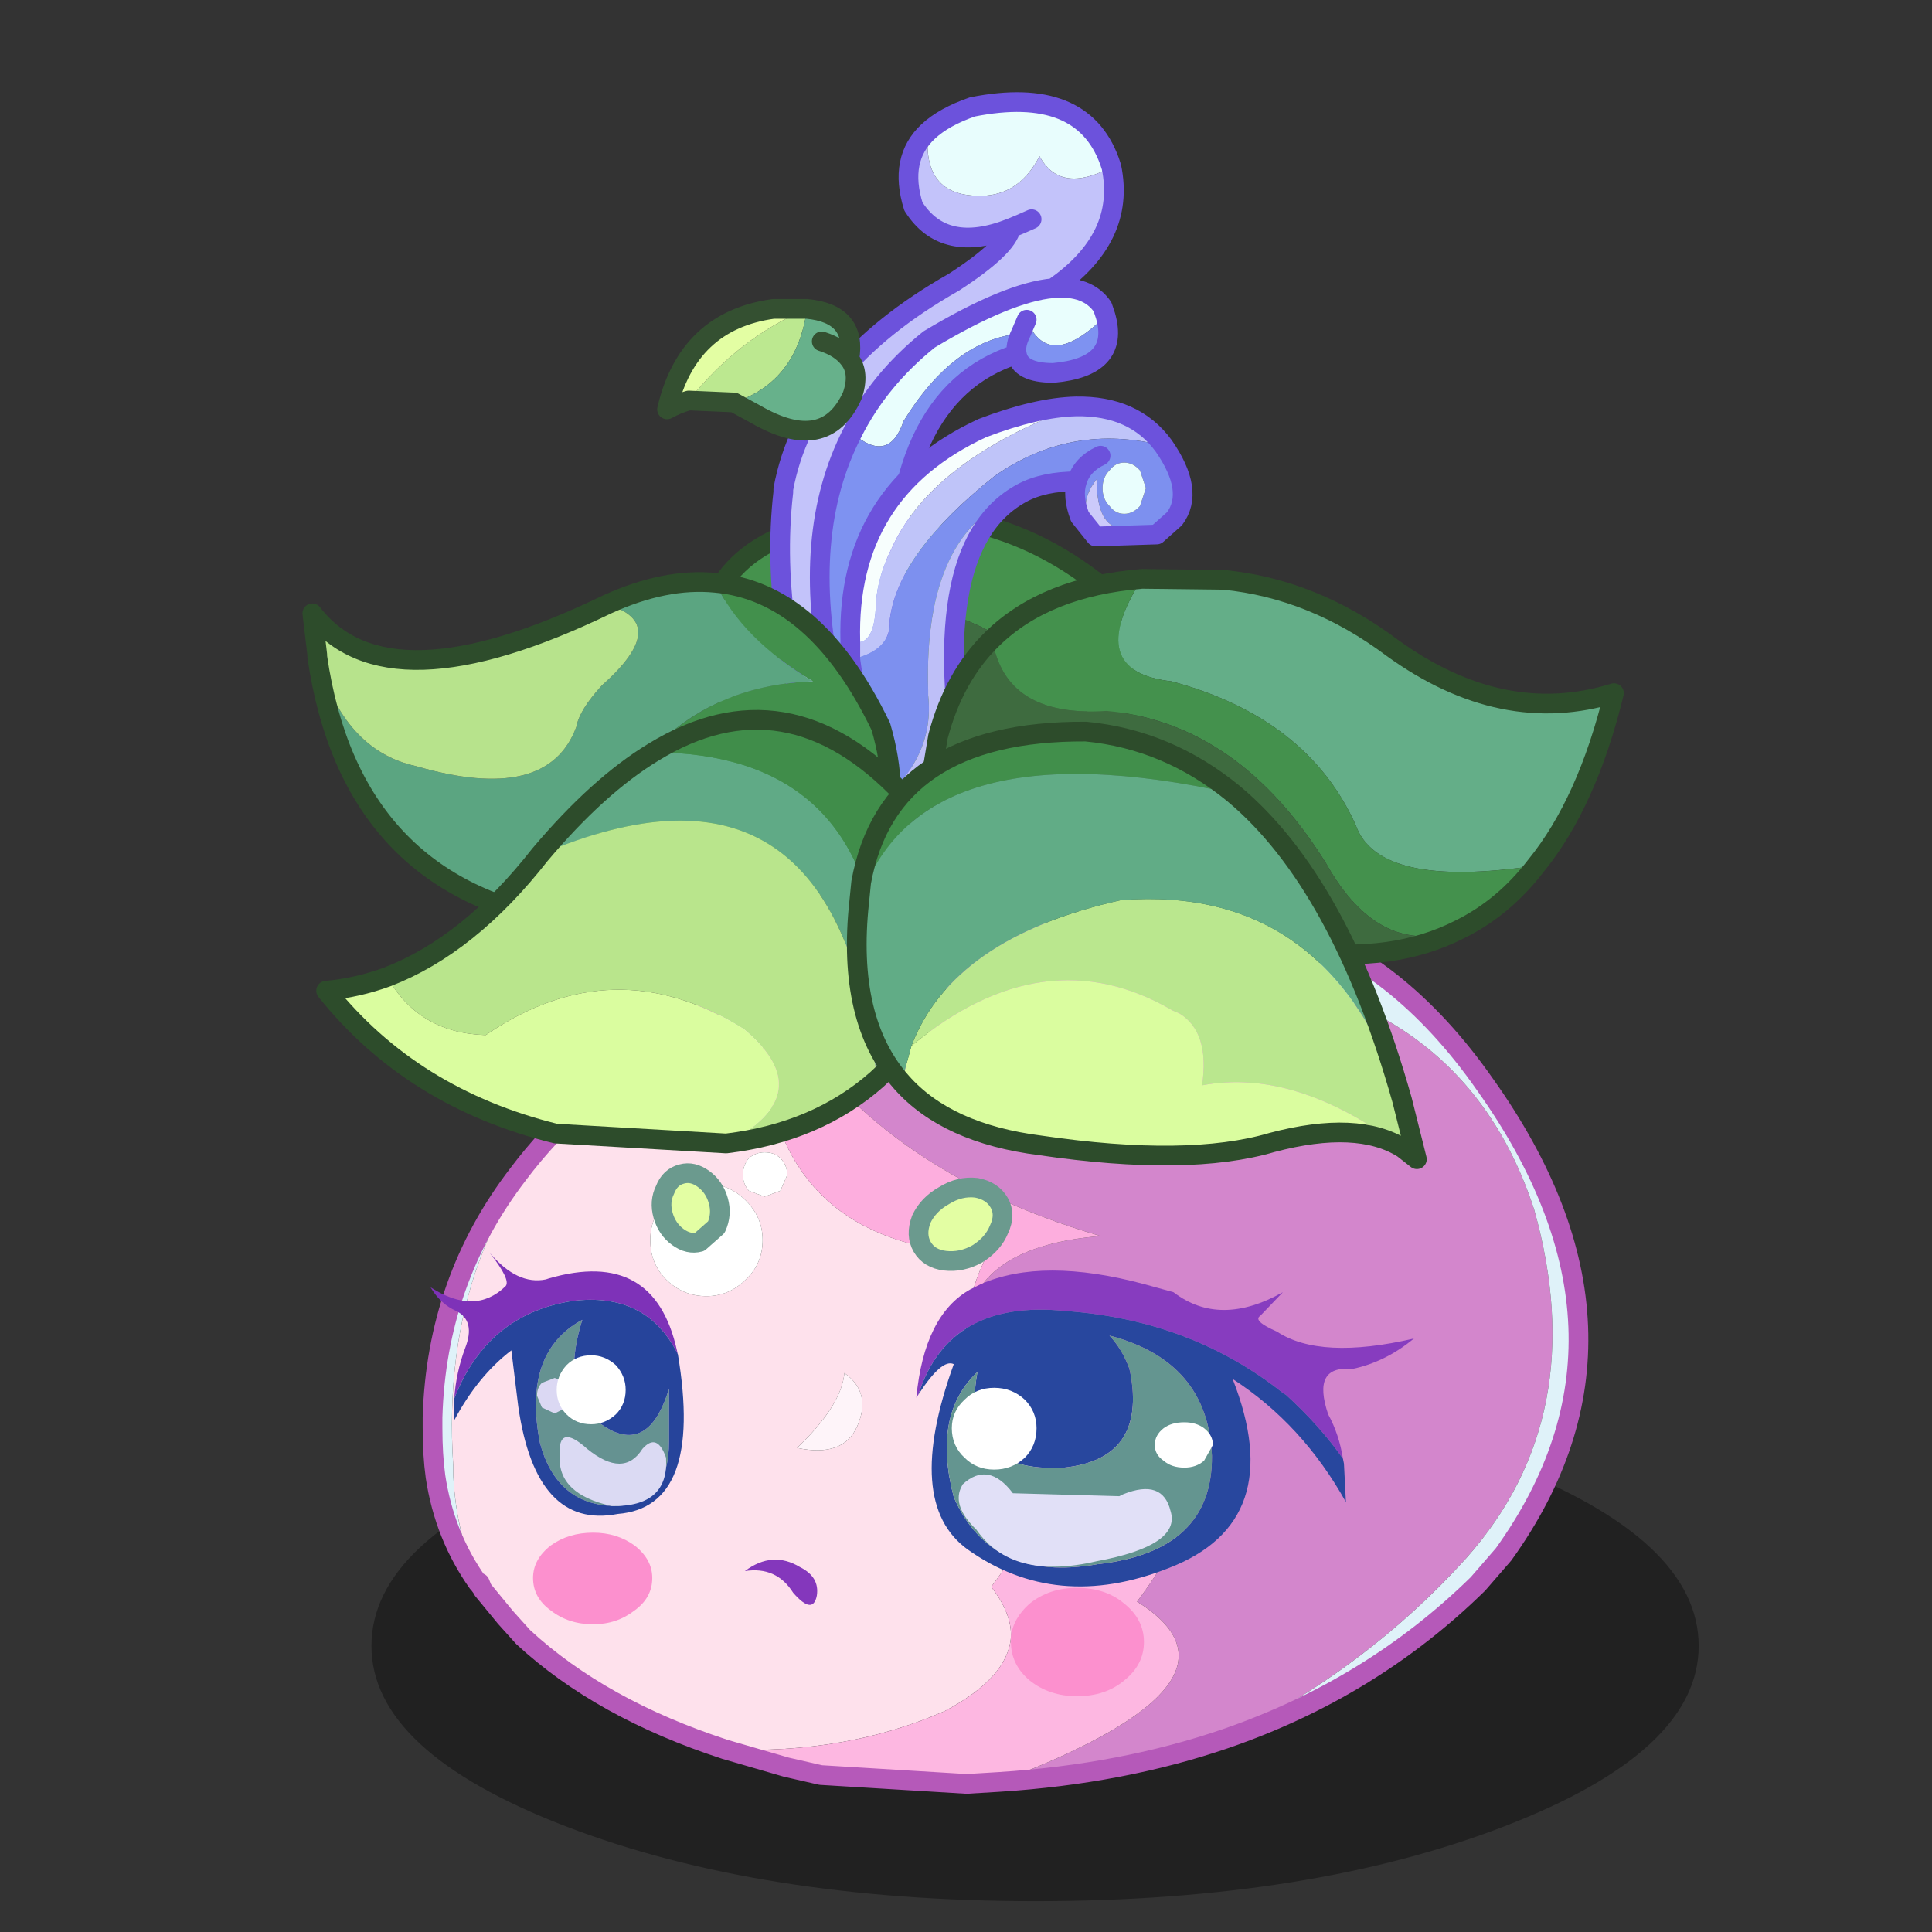 <svg xmlns:ffdec="https://www.free-decompiler.com/flash" xmlns:xlink="http://www.w3.org/1999/xlink" ffdec:objectType="frame" height="90" width="90" xmlns="http://www.w3.org/2000/svg"><rect width="100%" height="100%" fill="#333333" stroke="none"/><use ffdec:characterId="17" height="91.95" transform="translate(13.907 4.153) scale(.918)" width="72.6" xlink:href="#a"/><defs><use ffdec:characterId="1" height="25.95" width="67.35" xlink:href="#b" id="j"/><use ffdec:characterId="3" height="44.25" width="27.15" xlink:href="#c" id="k"/><use ffdec:characterId="5" height="45.5" width="59.15" xlink:href="#d" id="l"/><use ffdec:characterId="7" height="2.3" width="3.65" xlink:href="#e" id="m"/><use ffdec:characterId="9" height="29.65" width="33.05" xlink:href="#f" id="n"/><use ffdec:characterId="11" height="30.5" width="39.4" xlink:href="#g" id="o"/><use ffdec:characterId="13" height="23.4" width="15.2" xlink:href="#h" id="p"/><use ffdec:characterId="15" height="26.3" width="25.65" xlink:href="#i" id="q"/><g id="a" transform="translate(.7 .65)"><use ffdec:characterId="2" height="25.95" transform="translate(3 65.35)" width="67.35" xlink:href="#j"/><use ffdec:characterId="4" height="44.25" transform="translate(17.5 -.5)" width="27.15" xlink:href="#k"/><use ffdec:characterId="6" height="45.5" transform="translate(5.6 40.35)" width="59.15" xlink:href="#l"/><use ffdec:characterId="8" height="2.3" transform="translate(21.95 73.95)" width="3.65" xlink:href="#m"/><use ffdec:characterId="10" height="29.65" transform="translate(-.5 23.85)" width="33.05" xlink:href="#n"/><use ffdec:characterId="12" height="30.5" transform="translate(27.15 23.65)" width="39.4" xlink:href="#o"/><use ffdec:characterId="14" height="23.4" transform="translate(6 53.85)" width="15.2" xlink:href="#p"/><use ffdec:characterId="16" height="26.3" transform="translate(30.25 54.6)" width="25.65" xlink:href="#q"/></g><g id="c"><path d="M2.4 31.2q-2.1-7.5 4.5-9.55 8.95-2.4 15.65 3.35 3.1 2.9.2 7.65-10.3-13.2-20.35-1.45" fill="#45924d" fill-rule="evenodd" transform="translate(.5 .5)"/><path d="M22.75 32.65 19.5 36.7Q15 41 9.8 43.25q-1.9-1.45-3.2-3.1-1.9-2.6-3-5.6l-.55-1.45-.65-1.9q10.05-11.75 20.35 1.45" fill="#3f6c41" fill-rule="evenodd" transform="translate(.5 .5)"/><path d="M2.4 31.2q-2.1-7.5 4.5-9.55 8.95-2.4 15.65 3.35 3.1 2.9.2 7.65L19.5 36.7Q15 41 9.8 43.25q-1.9-1.45-3.2-3.1-1.9-2.6-3-5.6l-.55-1.45-.65-1.9z" fill="none" stroke="#2d4c2b" stroke-linecap="round" stroke-linejoin="round" transform="translate(.5 .5)"/><path d="M13.25 1.5q.8-.75 2.25-1.25Q21.05-.85 22.45 3l.1.3q-2.6 1.4-3.65-.55-.95 1.85-2.7 2-3.3.2-2.95-3.25" fill="#e8fdfd" fill-rule="evenodd" transform="translate(.5 .5)"/><path d="M19.6 9.45q1.75-.15 2.5.95l.15.45q-2.9 2.9-4 .2l-.3.7q-3.4.3-5.95 4.45-.75 2.2-2.6.6 1.35-2.7 3.9-4.75 4-2.4 6.3-2.6" fill="#e9fefd" fill-rule="evenodd" transform="translate(.5 .5)"/><path d="M13.25 1.5q-.35 3.45 2.95 3.25 1.75-.15 2.7-2 1.05 1.95 3.65.55.75 3.6-2.95 6.15-2.3.2-6.3 2.6-2.55 2.05-3.9 4.75-2.65 5.15-1.05 12.6l.05.35L10 37.1v.05q-1.25-.85-1.75-2.1Q5.1 26.75 5.9 19.8v-.15q1.15-6.25 8.65-10.5 2.7-1.75 2.9-2.75-3.4 1.35-4.95-1.1-.75-2.4.75-3.8m4.2 4.9q.5-.2 1.05-.45-.55.25-1.05.45" fill="#c3c3fa" fill-rule="evenodd" transform="translate(.5 .5)"/><path d="M22.25 10.85q.75 2.6-2.65 2.9-1.7 0-1.85-.95-6.6 2.1-6.15 13.35l.4 11.2v.1q-.2 1.3-1.8-.2l-.2-.15-1.6-7.35-.05-.35q-1.6-7.45 1.05-12.6 1.85 1.6 2.6-.6 2.55-4.15 5.95-4.45l.3-.7q1.1 2.7 4-.2m-4.5 1.95q-.1-.45.2-1.05-.3.6-.2 1.05" fill="#7e92f1" fill-rule="evenodd" transform="translate(.5 .5)"/><path d="m22.55 3.3-.1-.3Q21.05-.85 15.5.25q-1.45.5-2.25 1.25-1.5 1.4-.75 3.8 1.55 2.45 4.95 1.1-.2 1-2.9 2.75-7.5 4.25-8.65 10.5v.15q-.8 6.95 2.35 15.25l.5 1.3M22.55 3.3q.75 3.6-2.95 6.15 1.75-.15 2.5.95l.15.45q.75 2.6-2.65 2.9-1.7 0-1.85-.95-6.6 2.1-6.15 13.35l.4 11.2v.1q-.2 1.3-1.8-.2l-.2-.1q-1.25-.85-1.75-2.1M18.5 5.95q-.55.25-1.05.45m.5 5.35q-.3.6-.2 1.05m1.85-3.35q-2.3.2-6.3 2.6-2.55 2.05-3.9 4.75-2.65 5.15-1.05 12.6l.05.35L10 37.1l.2.15m7.75-25.5.3-.7" fill="none" stroke="#6c52dc" stroke-linecap="round" stroke-linejoin="round" transform="translate(.5 .5)"/><path d="M1.1 15.15q2.55-3.2 6-4.65-.5 3.7-3.7 4.75l-2.3-.1" fill="#bce890" fill-rule="evenodd" transform="translate(.5 .5)"/><path d="M3.4 15.25q3.2-1.05 3.7-4.75 2.55.25 2.15 2.55.55.7.15 1.85-1.35 3-4.9.95l-1.1-.6m4.45-3.1q.95.3 1.4.9-.45-.6-1.4-.9" fill="#67b18b" fill-rule="evenodd" transform="translate(.5 .5)"/><path d="M7.1 10.5q-3.45 1.45-6 4.65-.55.15-1.1.45 1.05-4.5 5.4-5.1h1.7" fill="#e3fea3" fill-rule="evenodd" transform="translate(.5 .5)"/><path d="m1.1 15.15 2.3.1 1.1.6q3.55 2.05 4.9-.95.4-1.15-.15-1.85-.45-.6-1.4-.9M7.1 10.5q2.55.25 2.15 2.55M7.1 10.5H5.4q-4.35.6-5.4 5.1.55-.3 1.1-.45" fill="none" stroke="#345031" stroke-linecap="round" stroke-linejoin="round" transform="translate(.5 .5)"/><path d="M9.3 27.35q-.2-7.6 6.7-10.8 2.75-1.05 4.75-1.1-7.35 2.75-9.35 7.2-.7 1.4-.8 2.75-.05 2.4-1.3 1.95" fill="#f7fefd" fill-rule="evenodd" transform="translate(.5 .5)"/><path d="M9.3 27.35q1.25.45 1.3-1.95.1-1.35.8-2.75 2-4.45 9.35-7.2 2.95-.05 4.45 2-4.7-1.2-8.6 1.55-4.9 3.9-5.3 7.3.1 1.55-2 2v-.95" fill="#bfc4f9" fill-rule="evenodd" transform="translate(.5 .5)"/><path d="M25.2 17.45q1.6 2.3.55 3.7-1.3.7-2.65.5-1.3-.1-1.3-2.5-1.1 1.35-.05 2.9l-.8-1q-.4-1.05-.15-1.8-1.7 0-2.8.6-5 1.85-4.75 10v.25q.35 3.1-2.45 5.45-.6-1.65-1.05-4.2L9.3 28.3q2.1-.45 2-2 .4-3.4 5.3-7.3 3.9-2.75 8.6-1.55m-.9 2.15-.3-.9q-.35-.4-.8-.4-.45 0-.75.4-.35.35-.35.9t.35.9q.3.4.75.4t.8-.4l.3-.9M22 17.95q-.95.45-1.2 1.3.25-.85 1.2-1.3" fill="#7d90ef" fill-rule="evenodd" transform="translate(.5 .5)"/><path d="m24.3 19.6-.3.9q-.35.4-.8.4-.45 0-.75-.4-.35-.35-.35-.9t.35-.9q.3-.4.75-.4t.8.4l.3.9" fill="#e9fefd" fill-rule="evenodd" transform="translate(.5 .5)"/><path d="m25.75 21.15-.9.8-3.1.1q-1.05-1.55.05-2.9 0 2.4 1.3 2.5 1.35.2 2.65-.5" fill="#cccafa" fill-rule="evenodd" transform="translate(.5 .5)"/><path d="M18 19.85q-5.1 2.75-2.65 15.65.45 1.35-.2 2.1l-.3.25q-2.5 2.15-4.05-2.3 2.8-2.35 2.45-5.45v-.25Q13 21.7 18 19.85" fill="#bebff8" fill-rule="evenodd" transform="translate(.5 .5)"/><path d="M20.75 15.45q-2 .05-4.75 1.1-6.9 3.2-6.7 10.8v.95l.45 3.05q.45 2.55 1.05 4.2 1.55 4.45 4.05 2.3l.3-.25q.65-.75.2-2.1Q12.9 22.6 18 19.85q1.1-.6 2.8-.6.25-.85 1.2-1.3m-1.25-2.5q2.95-.05 4.45 2 1.6 2.3.55 3.7l-.9.8-3.1.1-.8-1q-.4-1.05-.15-1.8" fill="none" stroke="#6c52dc" stroke-linecap="round" stroke-linejoin="round" transform="translate(.5 .5)"/></g><g id="d"><path d="m16.8 3.85.1-.05q9-3.85 21.4-3.8l3.6.5q.55 1.75 2.95 3.3l1.9 1.1q6.7 2.95 9.15 10.45 2.95 10.5-3.45 17.7-5.05 5.6-12.2 9.15Q35 44 28.75 44.4q13.5-5.1 7-9.15Q44 24.3 27.15 23q-.2-1.15 0-2.1.7-3.7 6.75-4.2-12.2-3.55-17.1-12.85" fill="#d386cc" fill-rule="evenodd" transform="translate(.5 .5)"/><path d="M27.15 20.9q-.2.95 0 2.1 5.95 5.35 1.2 11.5 1.05 1.35 1 2.55Q29.2 39.1 26 40.8q-5 2.2-11.15 1.95-6.3-2.05-10.25-5.7l-.9-1-1.15-1.4-.05-.1-.1-.25q-1.2-2.35-1.35-5.5v-.45Q.3 16.8 7.9 9.75q1.3-1.2 2.9-2.35 1.95-1.45 4.25-2.75l1.75-.8Q16 14.9 24.3 17.1l3.85.55q-.85 1.65-1 3.25m-11.25-6q-.85-.85-2-.85-1.2 0-2.05.85-.8.85-.8 2 0 1.2.8 2 .85.85 2.05.85 1.15 0 2-.85.85-.8.85-2 0-1.15-.85-2m.95-2.45q-.45 0-.8.3-.3.35-.3.85 0 .45.3.8l.8.3.8-.3.35-.8q0-.5-.35-.85-.3-.3-.8-.3m4.05 11.2q-.15 1.65-2.4 3.8 2.35.5 3.05-1.1.75-1.7-.65-2.7" fill="#fee1ec" fill-rule="evenodd" transform="translate(.5 .5)"/><path d="M16.85 12.45q.5 0 .8.3.35.35.35.85l-.35.8-.8.3-.8-.3q-.3-.35-.3-.8 0-.5.3-.85.35-.3.8-.3m-.95 2.45q.85.85.85 2 0 1.2-.85 2-.85.85-2 .85-1.2 0-2.05-.85-.8-.8-.8-2 0-1.15.8-2 .85-.85 2.05-.85 1.15 0 2 .85" fill="#fff" fill-rule="evenodd" transform="translate(.5 .5)"/><path d="M40.25 42.2q7.15-3.55 12.2-9.15 6.4-7.2 3.45-17.7-2.45-7.5-9.15-10.45l-1.9-1.1Q42.45 2.25 41.9.5q3.65.9 6.7 3.3 2.6 2.05 4.8 5.2 9 12.65.95 23.85l-1.3 1.5q-5.4 5.3-12.8 7.85M7.9 9.75Q.3 16.8 1.05 28.35v.45q.15 3.15 1.35 5.5h-.1Q.6 31.9.15 28.9 0 27.8 0 26.45v-.55q.2-6.95 4.35-12.35 1.5-2 3.55-3.8" fill="#dff2f9" fill-rule="evenodd" transform="translate(.5 .5)"/><path d="M20.9 23.65q1.4 1 .65 2.7-.7 1.6-3.05 1.1 2.25-2.15 2.4-3.8" fill="#fef4f9" fill-rule="evenodd" transform="translate(.5 .5)"/><path d="M16.8 3.85q4.9 9.3 17.1 12.85-6.05.5-6.75 4.2.15-1.6 1-3.25l-3.85-.55Q16 14.9 16.8 3.85" fill="#fdaede" fill-rule="evenodd" transform="translate(.5 .5)"/><path d="M27.15 23q16.85 1.3 8.6 12.25 6.5 4.05-7 9.15l-1.65.1-7.4-.45-1.75-.4-3.1-.9Q21 43 26 40.8q3.2-1.7 3.35-3.75.05-1.2-1-2.55 4.75-6.15-1.2-11.5" fill="#fdb7e1" fill-rule="evenodd" transform="translate(.5 .5)"/><path d="M28.75 44.4q6.25-.4 11.5-2.2 7.4-2.55 12.8-7.85l1.3-1.5Q62.4 21.65 53.4 9q-2.2-3.15-4.8-5.2-3.05-2.4-6.7-3.3L38.3 0Q25.9-.05 16.9 3.8l-.1.05-1.75.8q-2.3 1.3-4.25 2.75-1.6 1.15-2.9 2.35-2.05 1.8-3.55 3.8Q.2 18.95 0 25.9v.55q0 1.35.15 2.45.45 3 2.15 5.4l.05.05.15.2.05.1 1.15 1.4.9 1q3.95 3.65 10.25 5.7l3.1.9 1.75.4 7.4.45 1.65-.1M2.4 34.3l.1.25" fill="none" stroke="#b559b9" stroke-linecap="round" stroke-linejoin="round" transform="translate(.5 .5)"/></g><g id="f"><path d="M12.9 17.25Q15.85 5.4 25.4 5.05q-3.6-2.15-4.95-5 5.1.45 8.4 7.3 1.95 6.7-3.65 9.4l-12.3.5" fill="#42904c" fill-rule="evenodd" transform="translate(.5 .5)"/><path d="M20.45.05q1.35 2.85 4.95 5-9.55.35-12.5 12.2Q1.95 15.5.25 3.8q1.35 4.75 5 5.55 6.7 1.95 8.15-2 .15-.85 1.3-2.1 3.55-3.15.25-4.1Q17.9-.2 20.45.05" fill="#5ba581" fill-rule="evenodd" transform="translate(.5 .5)"/><path d="M14.95 1.15q3.3.95-.25 4.1-1.15 1.25-1.3 2.1-1.45 3.95-8.15 2-3.65-.8-5-5.55v-.1L0 1.6q3.8 4.95 14.95-.45" fill="#b7e38c" fill-rule="evenodd" transform="translate(.5 .5)"/><path d="m12.9 17.25 12.3-.5q5.6-2.7 3.65-9.4-3.3-6.85-8.4-7.3-2.55-.25-5.5 1.1Q3.8 6.55 0 1.6l.25 2.1v.1q1.7 11.7 12.65 13.45z" fill="none" stroke="#2d4c2b" stroke-linecap="round" stroke-linejoin="round" transform="translate(.5 .5)"/><path d="M11.55 13.85q2.95-3.5 5.75-5.2 10.3.05 11.45 10.1.4 3.25-.1 6.5-2-17.9-17.1-11.4" fill="#60aa86" fill-rule="evenodd" transform="translate(.5 .5)"/><path d="M17.3 8.65Q24.05 4.5 30 10.8q3.25 4.4 1.35 11.05-1.15 2-2.7 3.4.5-3.25.1-6.5Q27.6 8.7 17.3 8.65" fill="#408d4a" fill-rule="evenodd" transform="translate(.5 .5)"/><path d="M28.65 25.25Q25.6 27.95 21 28.5q4.85-2.5.9-5.8-6.6-4.15-13.1.3-3.4-.1-5-2.95 4.15-1.6 7.75-6.2 15.1-6.5 17.1 11.4" fill="#b9e58c" fill-rule="evenodd" transform="translate(.5 .5)"/><path d="m21 28.5-8.65-.5Q5.05 26.2.7 20.75q1.6-.15 3.1-.7 1.6 2.85 5 2.95 6.5-4.45 13.1-.3 3.95 3.3-.9 5.8" fill="#dafd9f" fill-rule="evenodd" transform="translate(.5 .5)"/><path d="M11.55 13.85q2.95-3.5 5.75-5.2Q24.05 4.5 30 10.8q3.25 4.4 1.35 11.05-1.15 2-2.7 3.4-3.05 2.7-7.65 3.25l-8.65-.5Q5.05 26.2.7 20.75q1.6-.15 3.1-.7 4.15-1.6 7.75-6.2z" fill="none" stroke="#2d4c2b" stroke-linecap="round" stroke-linejoin="round" transform="translate(.5 .5)"/></g><g id="g"><path d="M14.45.05 18.6.1q4.55.45 8.55 3.45 5.6 4.05 11.25 2.3-1.35 5.55-3.95 8.75-8 1.2-9.15-2.05-2.45-5.45-9.35-7.3-4.5-.5-1.5-5.2" fill="#64ae88" fill-rule="evenodd" transform="translate(.5 .5)"/><path d="M14.45.05q-3 4.7 1.5 5.2 6.9 1.85 9.35 7.3 1.15 3.25 9.15 2.05-1.65 2.15-3.9 3.25-4.05 1.45-6.75-3.35-4.45-7.15-11.15-7.75-5.15.35-5.8-3.65Q9.55.45 14.45.05" fill="#44914d" fill-rule="evenodd" transform="translate(.5 .5)"/><path d="M30.55 17.85q-3.35 1.7-7.95 1.1-18.95-.85-18.95-8.2l.45-2.7Q4.9 5 6.85 3.1q.65 4 5.8 3.65 6.7.6 11.15 7.75 2.7 4.8 6.75 3.35" fill="#3e6b3f" fill-rule="evenodd" transform="translate(.5 .5)"/><path d="M34.45 14.6q2.6-3.2 3.95-8.75-5.65 1.75-11.25-2.3-4-3-8.55-3.45L14.45.05q-4.9.4-7.6 3.05Q4.9 5 4.1 8.05l-.45 2.7q0 7.35 18.95 8.2 4.6.6 7.95-1.1 2.25-1.1 3.9-3.25z" fill="none" stroke="#2d4c2b" stroke-linecap="round" stroke-linejoin="round" transform="translate(.5 .5)"/><path d="m.1 16.45.1-1q1.4-7.7 11.4-7.65 4.15.4 7.5 3.15-16-3.55-19 5.5" fill="#418f4b" fill-rule="evenodd" transform="translate(.5 .5)"/><path d="m27.65 26.5.75 3-.7-.55q-5.45-4.1-10.2-3.2.4-2.7-1.15-3.65l-.35-.15q-6.5-3.8-13.25 1.8 2.1-5.5 10.65-7.4 10.45-.8 14.25 10.15" fill="#bae78e" fill-rule="evenodd" transform="translate(.5 .5)"/><path d="M27.7 28.95q-2.3-1.45-6.65-.3-4.25 1.25-11.75.15-4.75-.6-7.05-3.2l.5-1.85q6.75-5.6 13.25-1.8l.35.15q1.55.95 1.15 3.65 4.75-.9 10.2 3.2" fill="#dafd9f" fill-rule="evenodd" transform="translate(.5 .5)"/><path d="M.1 16.45q3-9.05 19-5.5 5.45 4.55 8.55 15.55-3.8-10.95-14.25-10.15-8.55 1.9-10.65 7.4l-.5 1.85Q-.55 22.45.1 16.45" fill="#61ac86" fill-rule="evenodd" transform="translate(.5 .5)"/><path d="M19.1 10.95Q15.75 8.2 11.6 7.8 1.6 7.75.2 15.45l-.1 1q-.65 6 2.15 9.15 2.3 2.6 7.05 3.2 7.5 1.1 11.75-.15 4.35-1.15 6.65.3l.7.55-.75-3q-3.1-11-8.55-15.55z" fill="none" stroke="#2d4c2b" stroke-linecap="round" stroke-linejoin="round" transform="translate(.5 .5)"/></g><g id="h"><path d="M1.2 11.45q.1-1.35.55-2.55Q2.3 7.5 1.3 7 .5 6.65 0 5.8q2.25 1.45 3.8-.05.3-.3-.8-1.7Q4.4 5.7 5.85 5.4L6 5.35Q11.35 3.8 12.5 9l.05.2q-1.6-3.2-5.4-2.7-4.3.7-5.95 4.95" fill="#7e32b8" fill-rule="evenodd" transform="translate(0 .5)"/><path d="M12.1 13.45v.15q0 3.25-2.75 3.3-2.95-.05-3.8-3.2-.9-4.6 2.15-6.25-1.3 4.15 1.45 5.6 2 1 2.95-2.1v2.5" fill="#659291" fill-rule="evenodd" transform="translate(0 .5)"/><path d="M12.55 9.2q1.3 7.75-3.05 8.1-4.15.8-5.05-5.45L4.1 9q-1.7 1.3-2.9 3.55v-1.1Q2.85 7.2 7.15 6.5q3.8-.5 5.4 2.7m-.45 4.25v-2.5q-.95 3.1-2.95 2.1Q6.4 11.6 7.7 7.45 4.65 9.1 5.55 13.7q.85 3.15 3.8 3.2 2.75-.05 2.75-3.3v-.15" fill="#26449b" fill-rule="evenodd" transform="translate(0 .5)"/><path d="M11.95 14.45q.15 2.5-2.75 2.45-2.75-.6-2.65-2.55-.1-1.7 1.4-.35 1.85 1.5 2.8 0 .75-.85 1.2.45" fill="#dbdaf3" fill-rule="evenodd" transform="translate(0 .5)"/><path d="m6.9 11.9-.6.3-.65-.3-.25-.6q0-.4.25-.65l.65-.25.6.25.3.65-.3.6" fill="#dbd8f3" fill-rule="evenodd" transform="translate(0 .5)"/><path d="M9.4 9.75q.5.55.5 1.25 0 .75-.5 1.25-.55.5-1.25.5-.75 0-1.25-.5T6.4 11q0-.7.5-1.25.5-.5 1.25-.5.7 0 1.25.5" fill="#fff" fill-rule="evenodd" transform="translate(0 .5)"/><path d="m14.5 2.75-.85.75q-.55.15-1.1-.25t-.75-1.1q-.2-.7.1-1.3.25-.65.85-.8.55-.15 1.1.25t.75 1.1q.2.7-.1 1.35" fill="#e3fea3" fill-rule="evenodd" transform="translate(0 .5)"/><path d="m14.5 2.75-.85.75q-.55.15-1.1-.25t-.75-1.1q-.2-.7.1-1.3.25-.65.85-.8.55-.15 1.1.25t.75 1.1q.2.7-.1 1.35z" fill="none" stroke="#6b9a8e" stroke-linecap="round" stroke-linejoin="round" transform="translate(0 .5)"/><path d="M11.25 20.55q0 1-.9 1.65-.9.7-2.1.7-1.25 0-2.15-.7-.9-.65-.9-1.65 0-.95.9-1.65.9-.65 2.15-.65 1.2 0 2.1.65.9.7.9 1.65" fill="#fc90ce" fill-rule="evenodd" transform="translate(0 .5)"/></g><g id="i"><path d="M21.65 13.75q-1.15-1.65-2.9-3.25l-.1-.05q-4.7-3.75-11.1-4.2-5.9-.6-7.45 4.25l-.1.15q.4-4.2 2.75-5.5l.5-.25q3.15-1.4 8.35 0l1.45.4q2.35 1.8 5.55 0l-1.15 1.2q-.4.25.85.8 2.2 1.45 6.95.35-1.45 1.2-3.15 1.55-2.05-.2-1.2 2.3.55 1 .75 2.25" fill="#873cbf" fill-rule="evenodd" transform="translate(.4 .5)"/><path d="M7.5 14.2q-5.35.3-4.4-4.85Q.8 11.5 1.9 15.7q1.9 4.35 7.3 3.4 5.85-.65 5.8-5.5-.2-4.8-5.2-6.1.65.7 1 1.65l.05.2q.85 4.4-3.35 4.85m14.15-.45.05.25.1 1.95Q19.6 12 16.05 9.7q2.85 7.25-3.25 9.6-5.7 2.25-10.2-.95-3.25-2.35-.7-9.4-.6-.3-1.8 1.55 1.55-4.85 7.45-4.25 6.4.45 11.1 4.2l.1.05q1.75 1.6 2.9 3.25" fill="#28479e" fill-rule="evenodd" transform="translate(.4 .5)"/><path d="M7.5 14.2q4.2-.45 3.35-4.85l-.05-.2q-.35-.95-1-1.65 5 1.3 5.2 6.1.05 4.85-5.8 5.5-5.4.95-7.3-3.4-1.1-4.2 1.2-6.35-.95 5.15 4.4 4.85" fill="#649590" fill-rule="evenodd" transform="translate(.4 .5)"/><path d="M2.35 15.05q1.3-1.2 2.55.45l5.4.15.2-.1q2-.8 2.4.85.55 1.75-3.75 2.55-4.3 1-6.1-1.6-1.2-1.15-.8-2.1l.1-.2" fill="#e1e0f7" fill-rule="evenodd" transform="translate(.4 .5)"/><path d="M2.45 13.7q-.65-.6-.65-1.5 0-.85.65-1.45.6-.6 1.5-.6t1.55.6q.6.6.6 1.45 0 .9-.6 1.5-.65.6-1.55.6t-1.5-.6m12.15-1.5q.45.35.45.85l-.45.8q-.4.35-1 .35-.65 0-1.05-.35-.45-.3-.45-.8t.45-.85q.4-.3 1.05-.3.6 0 1 .3" fill="#fff" fill-rule="evenodd" transform="translate(.4 .5)"/><path d="M1.4.4q.8-.5 1.65-.4.8.15 1.15.75.35.6 0 1.35-.3.75-1.1 1.25-.8.45-1.65.35Q.65 3.6.3 3q-.35-.6-.05-1.4Q.6.85 1.4.4" fill="#e3fea3" fill-rule="evenodd" transform="translate(.4 .5)"/><path d="M1.4.4q.8-.5 1.65-.4.8.15 1.15.75.35.6 0 1.35-.3.75-1.1 1.25-.8.45-1.65.35Q.65 3.6.3 3q-.35-.6-.05-1.4Q.6.85 1.4.4z" fill="none" stroke="#6b9a8e" stroke-linecap="round" stroke-linejoin="round" transform="translate(.4 .5)"/><path d="M10.55 21.1q1 .8 1 1.95t-1 1.95q-.95.8-2.4.8-1.4 0-2.4-.8-.95-.8-.95-1.95v-.25q.1-.95.95-1.7 1-.8 2.4-.8 1.45 0 2.4.8" fill="#fc90ce" fill-rule="evenodd" transform="translate(.4 .5)"/></g><path d="M33.7 0q13.95 0 23.8 3.8 9.85 3.8 9.85 9.2 0 5.35-9.85 9.15-9.85 3.8-23.8 3.8-13.95 0-23.85-3.8Q0 18.35 0 13q0-5.4 9.85-9.2Q19.75 0 33.7 0" fill-opacity=".349" fill-rule="evenodd" id="b"/><path d="M3.65 1.85q-.2 1-1.2-.15Q1.6.35 0 .6 1.4-.45 2.8.4q1 .5.85 1.45" fill="#8437bc" fill-rule="evenodd" id="e"/></defs></svg>